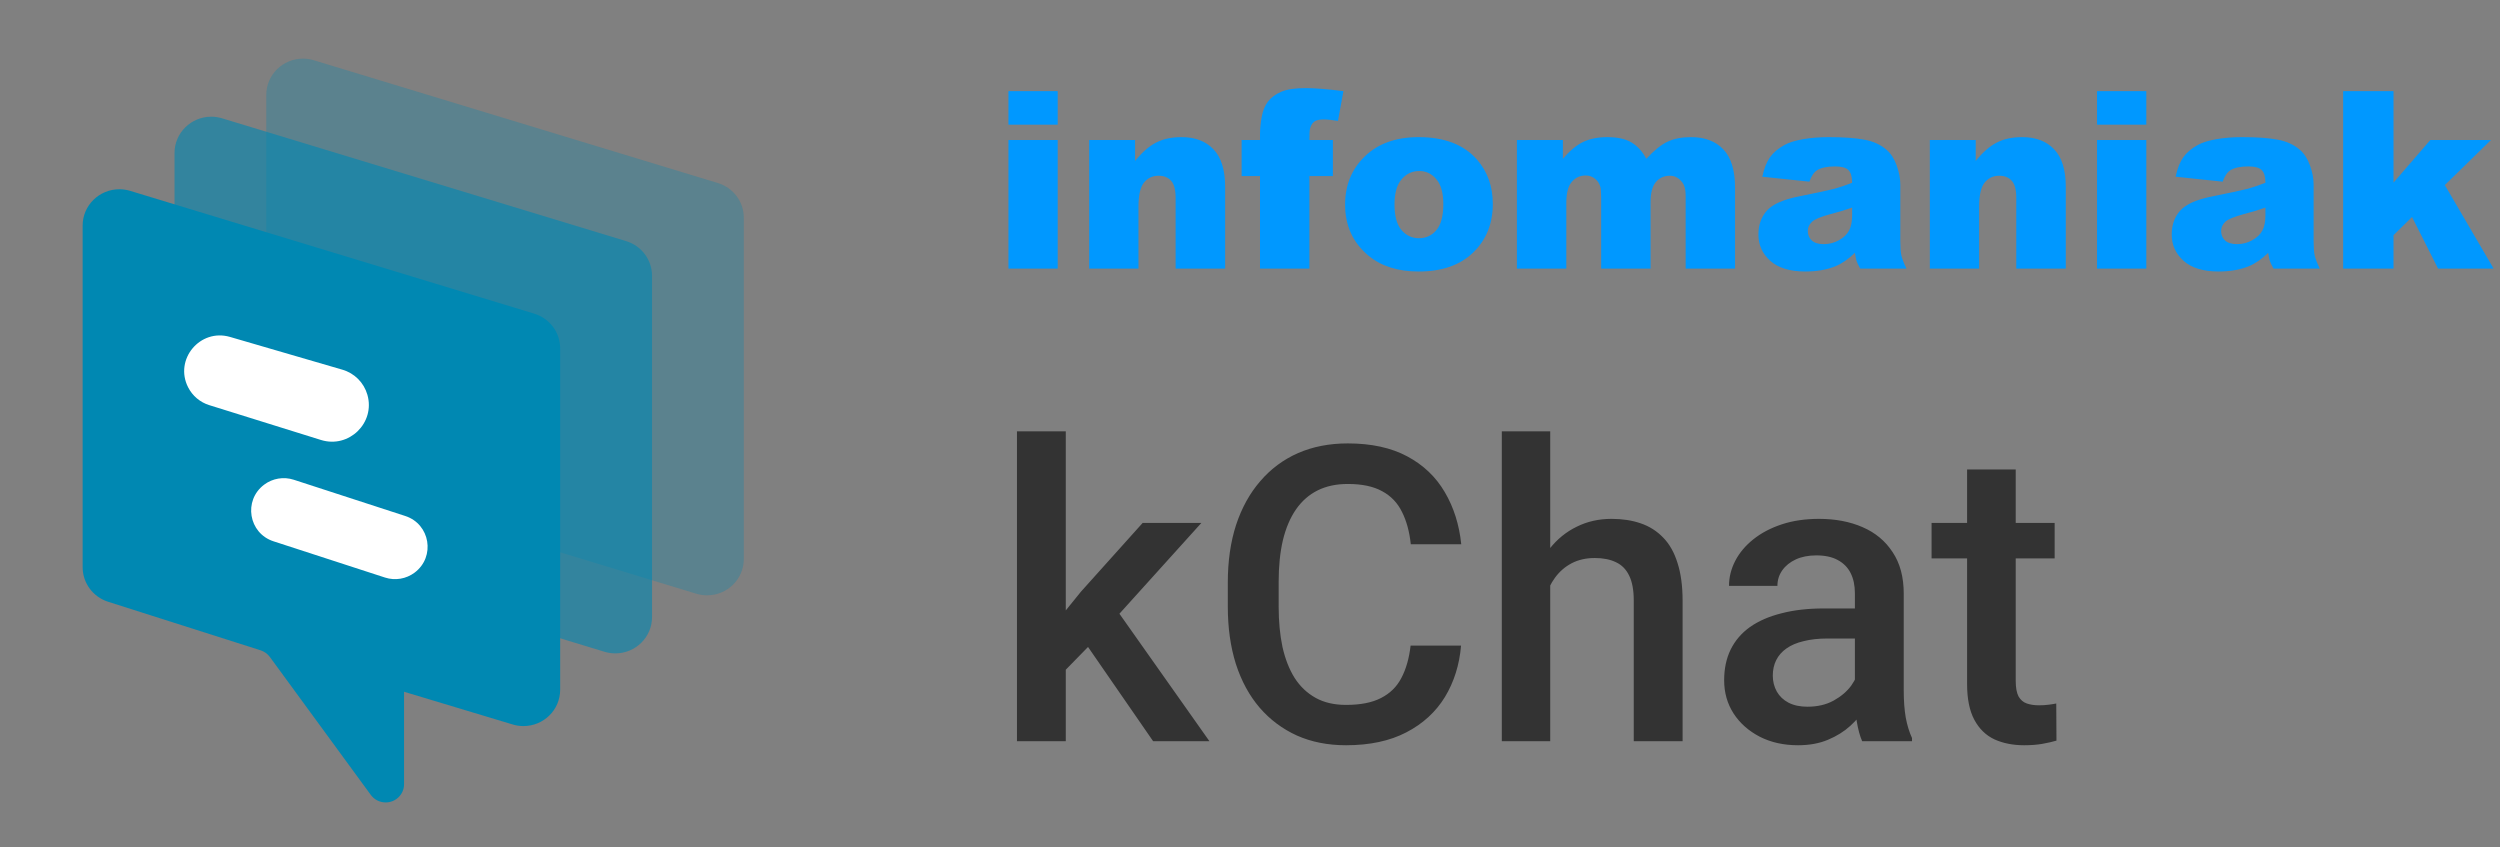 <svg width="121" height="41" viewBox="0 0 121 41" fill="none" xmlns="http://www.w3.org/2000/svg">
<rect x="0" y="0" width="121" height="41" fill="#808080" stroke="none"/>
<path opacity="0.29" fill-rule="evenodd" clip-rule="evenodd" d="M15.188 2.916L34.745 8.859C35.491 9.086 36 9.766 36 10.537V27.057C36 28.027 35.204 28.813 34.222 28.813C34.045 28.813 33.869 28.787 33.699 28.735L14.143 22.792C13.397 22.565 12.888 21.885 12.888 21.114V4.594C12.888 3.624 13.684 2.838 14.666 2.838C14.843 2.838 15.019 2.864 15.188 2.916Z" fill="#0088B2"/>
<path opacity="0.6" fill-rule="evenodd" clip-rule="evenodd" d="M10.748 5.726L30.304 11.67C31.05 11.896 31.559 12.577 31.559 13.348V29.868C31.559 30.837 30.764 31.624 29.782 31.624C29.604 31.624 29.428 31.598 29.259 31.546L9.702 25.603C8.956 25.376 8.447 24.695 8.447 23.924V7.404C8.447 6.435 9.243 5.648 10.225 5.648C10.402 5.648 10.579 5.675 10.748 5.726Z" fill="#0088B2"/>
<path fill-rule="evenodd" clip-rule="evenodd" d="M6.301 9.238L25.857 15.181C26.603 15.408 27.112 16.089 27.112 16.86V33.386C27.112 34.355 26.316 35.142 25.334 35.142C25.159 35.142 24.984 35.116 24.816 35.065L19.556 33.481V37.96C19.556 38.445 19.158 38.838 18.667 38.838C18.382 38.838 18.114 38.703 17.947 38.474L13.06 31.796C12.949 31.645 12.792 31.532 12.612 31.475L5.232 29.125C4.498 28.891 4 28.216 4 27.454V10.916C4 9.946 4.796 9.16 5.778 9.16C5.955 9.16 6.131 9.186 6.301 9.238Z" fill="#0088B2"/>
<path d="M9.105 18.746C8.42 17.4 9.68 15.884 11.132 16.307L16.573 17.893C17.158 18.063 17.614 18.521 17.782 19.107C18.172 20.466 16.889 21.716 15.536 21.295L10.126 19.608C9.683 19.47 9.315 19.159 9.105 18.746Z" fill="white"/>
<path d="M20.07 27.713C21.084 26.949 20.821 25.366 19.615 24.974L14.217 23.219C13.729 23.061 13.193 23.15 12.782 23.46C11.768 24.224 12.031 25.807 13.237 26.199L18.634 27.953C19.123 28.112 19.659 28.022 20.07 27.713Z" fill="white"/>
<path d="M48.809 4.41H51.193V6.033H48.809V4.41ZM48.809 6.777H51.193V13H48.809V6.777ZM52.717 6.777H54.938V7.791C55.27 7.377 55.605 7.082 55.945 6.906C56.285 6.727 56.699 6.637 57.188 6.637C57.848 6.637 58.363 6.834 58.734 7.229C59.109 7.619 59.297 8.225 59.297 9.045V13H56.9V9.578C56.9 9.188 56.828 8.912 56.684 8.752C56.539 8.588 56.336 8.506 56.074 8.506C55.785 8.506 55.551 8.615 55.371 8.834C55.191 9.053 55.102 9.445 55.102 10.012V13H52.717V6.777ZM63.375 6.777H64.512V8.523H63.375V13H60.984V8.523H60.094V6.777H60.984V6.496C60.984 6.242 61.012 5.963 61.066 5.658C61.121 5.354 61.223 5.105 61.371 4.914C61.523 4.719 61.734 4.562 62.004 4.445C62.277 4.324 62.676 4.264 63.199 4.264C63.617 4.264 64.225 4.312 65.022 4.41L64.758 5.852C64.473 5.805 64.242 5.781 64.066 5.781C63.852 5.781 63.697 5.818 63.603 5.893C63.51 5.963 63.443 6.076 63.404 6.232C63.385 6.318 63.375 6.5 63.375 6.777ZM65.103 9.906C65.103 8.957 65.424 8.176 66.064 7.562C66.705 6.945 67.57 6.637 68.66 6.637C69.906 6.637 70.848 6.998 71.484 7.721C71.996 8.303 72.252 9.02 72.252 9.871C72.252 10.828 71.934 11.613 71.297 12.227C70.664 12.836 69.787 13.141 68.666 13.141C67.666 13.141 66.857 12.887 66.24 12.379C65.482 11.75 65.103 10.926 65.103 9.906ZM67.494 9.9C67.494 10.455 67.606 10.865 67.828 11.131C68.055 11.396 68.338 11.529 68.678 11.529C69.022 11.529 69.303 11.398 69.522 11.137C69.744 10.875 69.856 10.455 69.856 9.877C69.856 9.338 69.744 8.938 69.522 8.676C69.299 8.41 69.023 8.277 68.695 8.277C68.348 8.277 68.061 8.412 67.834 8.682C67.607 8.947 67.494 9.354 67.494 9.9ZM73.418 6.777H75.644V7.686C75.965 7.307 76.287 7.037 76.611 6.877C76.939 6.717 77.334 6.637 77.795 6.637C78.291 6.637 78.684 6.725 78.973 6.9C79.262 7.076 79.498 7.338 79.682 7.686C80.057 7.279 80.398 7.004 80.707 6.859C81.016 6.711 81.397 6.637 81.85 6.637C82.518 6.637 83.039 6.836 83.414 7.234C83.789 7.629 83.977 8.248 83.977 9.092V13H81.586V9.455C81.586 9.174 81.531 8.965 81.422 8.828C81.262 8.613 81.062 8.506 80.824 8.506C80.543 8.506 80.316 8.607 80.144 8.811C79.973 9.014 79.887 9.34 79.887 9.789V13H77.496V9.572C77.496 9.299 77.481 9.113 77.449 9.016C77.398 8.859 77.311 8.734 77.186 8.641C77.061 8.543 76.914 8.494 76.746 8.494C76.473 8.494 76.248 8.598 76.072 8.805C75.897 9.012 75.809 9.352 75.809 9.824V13H73.418V6.777ZM87.574 8.793L85.295 8.553C85.381 8.154 85.504 7.842 85.664 7.615C85.828 7.385 86.062 7.186 86.367 7.018C86.586 6.896 86.887 6.803 87.269 6.736C87.652 6.67 88.066 6.637 88.512 6.637C89.227 6.637 89.801 6.678 90.234 6.76C90.668 6.838 91.029 7.004 91.318 7.258C91.522 7.434 91.682 7.684 91.799 8.008C91.916 8.328 91.975 8.635 91.975 8.928V11.676C91.975 11.969 91.992 12.199 92.027 12.367C92.066 12.531 92.148 12.742 92.273 13H90.035C89.945 12.84 89.887 12.719 89.859 12.637C89.832 12.551 89.805 12.418 89.777 12.238C89.465 12.539 89.154 12.754 88.846 12.883C88.424 13.055 87.934 13.141 87.375 13.141C86.633 13.141 86.068 12.969 85.682 12.625C85.299 12.281 85.107 11.857 85.107 11.354C85.107 10.881 85.246 10.492 85.523 10.188C85.801 9.883 86.312 9.656 87.059 9.508C87.953 9.328 88.533 9.203 88.799 9.133C89.064 9.059 89.346 8.963 89.643 8.846C89.643 8.553 89.582 8.348 89.461 8.23C89.34 8.113 89.127 8.055 88.822 8.055C88.432 8.055 88.139 8.117 87.943 8.242C87.791 8.34 87.668 8.523 87.574 8.793ZM89.643 10.047C89.314 10.164 88.973 10.268 88.617 10.357C88.133 10.486 87.826 10.613 87.697 10.738C87.564 10.867 87.498 11.014 87.498 11.178C87.498 11.365 87.562 11.52 87.691 11.641C87.824 11.758 88.018 11.816 88.272 11.816C88.537 11.816 88.783 11.752 89.01 11.623C89.24 11.494 89.402 11.338 89.496 11.154C89.594 10.967 89.643 10.725 89.643 10.428V10.047ZM93.404 6.777H95.625V7.791C95.957 7.377 96.293 7.082 96.633 6.906C96.973 6.727 97.387 6.637 97.875 6.637C98.535 6.637 99.051 6.834 99.422 7.229C99.797 7.619 99.984 8.225 99.984 9.045V13H97.588V9.578C97.588 9.188 97.516 8.912 97.371 8.752C97.227 8.588 97.023 8.506 96.762 8.506C96.473 8.506 96.238 8.615 96.059 8.834C95.879 9.053 95.789 9.445 95.789 10.012V13H93.404V6.777ZM101.496 4.41H103.881V6.033H101.496V4.41ZM101.496 6.777H103.881V13H101.496V6.777ZM107.578 8.793L105.299 8.553C105.385 8.154 105.508 7.842 105.668 7.615C105.832 7.385 106.066 7.186 106.371 7.018C106.59 6.896 106.891 6.803 107.273 6.736C107.656 6.67 108.07 6.637 108.516 6.637C109.23 6.637 109.805 6.678 110.238 6.76C110.672 6.838 111.033 7.004 111.322 7.258C111.525 7.434 111.686 7.684 111.803 8.008C111.92 8.328 111.979 8.635 111.979 8.928V11.676C111.979 11.969 111.996 12.199 112.031 12.367C112.07 12.531 112.152 12.742 112.277 13H110.039C109.949 12.84 109.891 12.719 109.863 12.637C109.836 12.551 109.809 12.418 109.781 12.238C109.469 12.539 109.158 12.754 108.85 12.883C108.428 13.055 107.938 13.141 107.379 13.141C106.637 13.141 106.072 12.969 105.686 12.625C105.303 12.281 105.111 11.857 105.111 11.354C105.111 10.881 105.25 10.492 105.527 10.188C105.805 9.883 106.316 9.656 107.062 9.508C107.957 9.328 108.537 9.203 108.803 9.133C109.068 9.059 109.35 8.963 109.646 8.846C109.646 8.553 109.586 8.348 109.465 8.23C109.344 8.113 109.131 8.055 108.826 8.055C108.436 8.055 108.143 8.117 107.947 8.242C107.795 8.34 107.672 8.523 107.578 8.793ZM109.646 10.047C109.318 10.164 108.977 10.268 108.621 10.357C108.137 10.486 107.83 10.613 107.701 10.738C107.568 10.867 107.502 11.014 107.502 11.178C107.502 11.365 107.566 11.52 107.695 11.641C107.828 11.758 108.021 11.816 108.275 11.816C108.541 11.816 108.787 11.752 109.014 11.623C109.244 11.494 109.406 11.338 109.5 11.154C109.598 10.967 109.646 10.725 109.646 10.428V10.047ZM113.408 4.41H115.846V8.84L117.627 6.777H120.562L118.33 8.957L120.691 13H118.002L116.742 10.504L115.846 11.383V13H113.408V4.41Z" fill="#0098FF"/>
<path d="M51.584 20.875V35.875H49.221V20.875H51.584ZM58.147 25.309L53.547 30.406L51.027 32.984L50.412 30.992L52.316 28.639L55.305 25.309H58.147ZM55.812 35.875L52.385 30.914L53.869 29.264L58.537 35.875H55.812ZM68.273 31.246H70.715C70.637 32.177 70.376 33.007 69.934 33.736C69.491 34.459 68.869 35.029 68.068 35.445C67.268 35.862 66.294 36.07 65.148 36.07C64.269 36.07 63.478 35.914 62.775 35.602C62.072 35.283 61.47 34.833 60.969 34.254C60.467 33.668 60.083 32.962 59.816 32.135C59.556 31.308 59.426 30.384 59.426 29.361V28.18C59.426 27.158 59.559 26.233 59.826 25.406C60.1 24.579 60.49 23.873 60.998 23.287C61.506 22.695 62.115 22.242 62.824 21.93C63.54 21.617 64.344 21.461 65.236 21.461C66.369 21.461 67.326 21.669 68.107 22.086C68.889 22.503 69.494 23.079 69.924 23.814C70.36 24.55 70.627 25.393 70.725 26.344H68.283C68.218 25.732 68.075 25.208 67.853 24.771C67.639 24.335 67.32 24.003 66.897 23.775C66.473 23.541 65.92 23.424 65.236 23.424C64.676 23.424 64.188 23.528 63.772 23.736C63.355 23.945 63.007 24.251 62.727 24.654C62.447 25.058 62.235 25.556 62.092 26.148C61.955 26.734 61.887 27.405 61.887 28.16V29.361C61.887 30.078 61.949 30.729 62.072 31.314C62.203 31.894 62.398 32.392 62.658 32.809C62.925 33.225 63.264 33.547 63.674 33.775C64.084 34.003 64.576 34.117 65.148 34.117C65.845 34.117 66.408 34.007 66.838 33.785C67.274 33.564 67.603 33.242 67.824 32.818C68.052 32.389 68.202 31.865 68.273 31.246ZM75.031 20.875V35.875H72.688V20.875H75.031ZM74.621 30.201L73.859 30.191C73.866 29.462 73.967 28.788 74.162 28.17C74.364 27.551 74.644 27.014 75.002 26.559C75.367 26.096 75.803 25.741 76.311 25.494C76.818 25.24 77.382 25.113 78 25.113C78.521 25.113 78.99 25.185 79.406 25.328C79.829 25.471 80.194 25.703 80.5 26.021C80.806 26.334 81.037 26.744 81.193 27.252C81.356 27.753 81.438 28.365 81.438 29.088V35.875H79.074V29.068C79.074 28.561 78.999 28.157 78.85 27.857C78.706 27.558 78.495 27.343 78.215 27.213C77.935 27.076 77.593 27.008 77.189 27.008C76.766 27.008 76.392 27.092 76.066 27.262C75.747 27.431 75.481 27.662 75.266 27.955C75.051 28.248 74.888 28.587 74.777 28.971C74.673 29.355 74.621 29.765 74.621 30.201ZM89.777 33.756V28.717C89.777 28.339 89.709 28.014 89.572 27.74C89.436 27.467 89.227 27.255 88.947 27.105C88.674 26.956 88.329 26.881 87.912 26.881C87.528 26.881 87.196 26.946 86.916 27.076C86.636 27.206 86.418 27.382 86.262 27.604C86.106 27.825 86.027 28.076 86.027 28.355H83.684C83.684 27.939 83.784 27.535 83.986 27.145C84.188 26.754 84.481 26.406 84.865 26.1C85.249 25.794 85.708 25.553 86.242 25.377C86.776 25.201 87.375 25.113 88.039 25.113C88.833 25.113 89.537 25.247 90.148 25.514C90.767 25.781 91.252 26.184 91.603 26.725C91.962 27.259 92.141 27.929 92.141 28.736V33.434C92.141 33.915 92.173 34.348 92.238 34.732C92.31 35.11 92.411 35.439 92.541 35.719V35.875H90.129C90.018 35.621 89.93 35.299 89.865 34.908C89.807 34.511 89.777 34.127 89.777 33.756ZM90.119 29.449L90.139 30.904H88.449C88.013 30.904 87.629 30.947 87.297 31.031C86.965 31.109 86.688 31.227 86.467 31.383C86.245 31.539 86.079 31.728 85.969 31.949C85.858 32.171 85.803 32.421 85.803 32.701C85.803 32.981 85.868 33.238 85.998 33.473C86.128 33.7 86.317 33.88 86.564 34.01C86.818 34.14 87.124 34.205 87.482 34.205C87.964 34.205 88.384 34.107 88.742 33.912C89.107 33.71 89.393 33.466 89.602 33.18C89.81 32.887 89.921 32.61 89.934 32.35L90.695 33.395C90.617 33.661 90.484 33.948 90.295 34.254C90.106 34.56 89.859 34.853 89.553 35.133C89.253 35.406 88.892 35.631 88.469 35.807C88.052 35.982 87.57 36.07 87.023 36.07C86.333 36.07 85.718 35.934 85.178 35.66C84.637 35.38 84.214 35.006 83.908 34.537C83.602 34.062 83.449 33.525 83.449 32.926C83.449 32.366 83.553 31.871 83.762 31.441C83.977 31.005 84.289 30.641 84.699 30.348C85.116 30.055 85.624 29.833 86.223 29.684C86.822 29.527 87.505 29.449 88.273 29.449H90.119ZM99.445 25.309V27.027H93.488V25.309H99.445ZM95.207 22.721H97.561V32.955C97.561 33.281 97.606 33.531 97.697 33.707C97.795 33.876 97.928 33.99 98.098 34.049C98.267 34.107 98.466 34.137 98.693 34.137C98.856 34.137 99.012 34.127 99.162 34.107C99.312 34.088 99.432 34.068 99.523 34.049L99.533 35.846C99.338 35.904 99.11 35.956 98.85 36.002C98.596 36.047 98.303 36.07 97.971 36.07C97.43 36.07 96.952 35.976 96.535 35.787C96.118 35.592 95.793 35.276 95.559 34.84C95.324 34.404 95.207 33.824 95.207 33.102V22.721Z" fill="#333333"/>
</svg>
